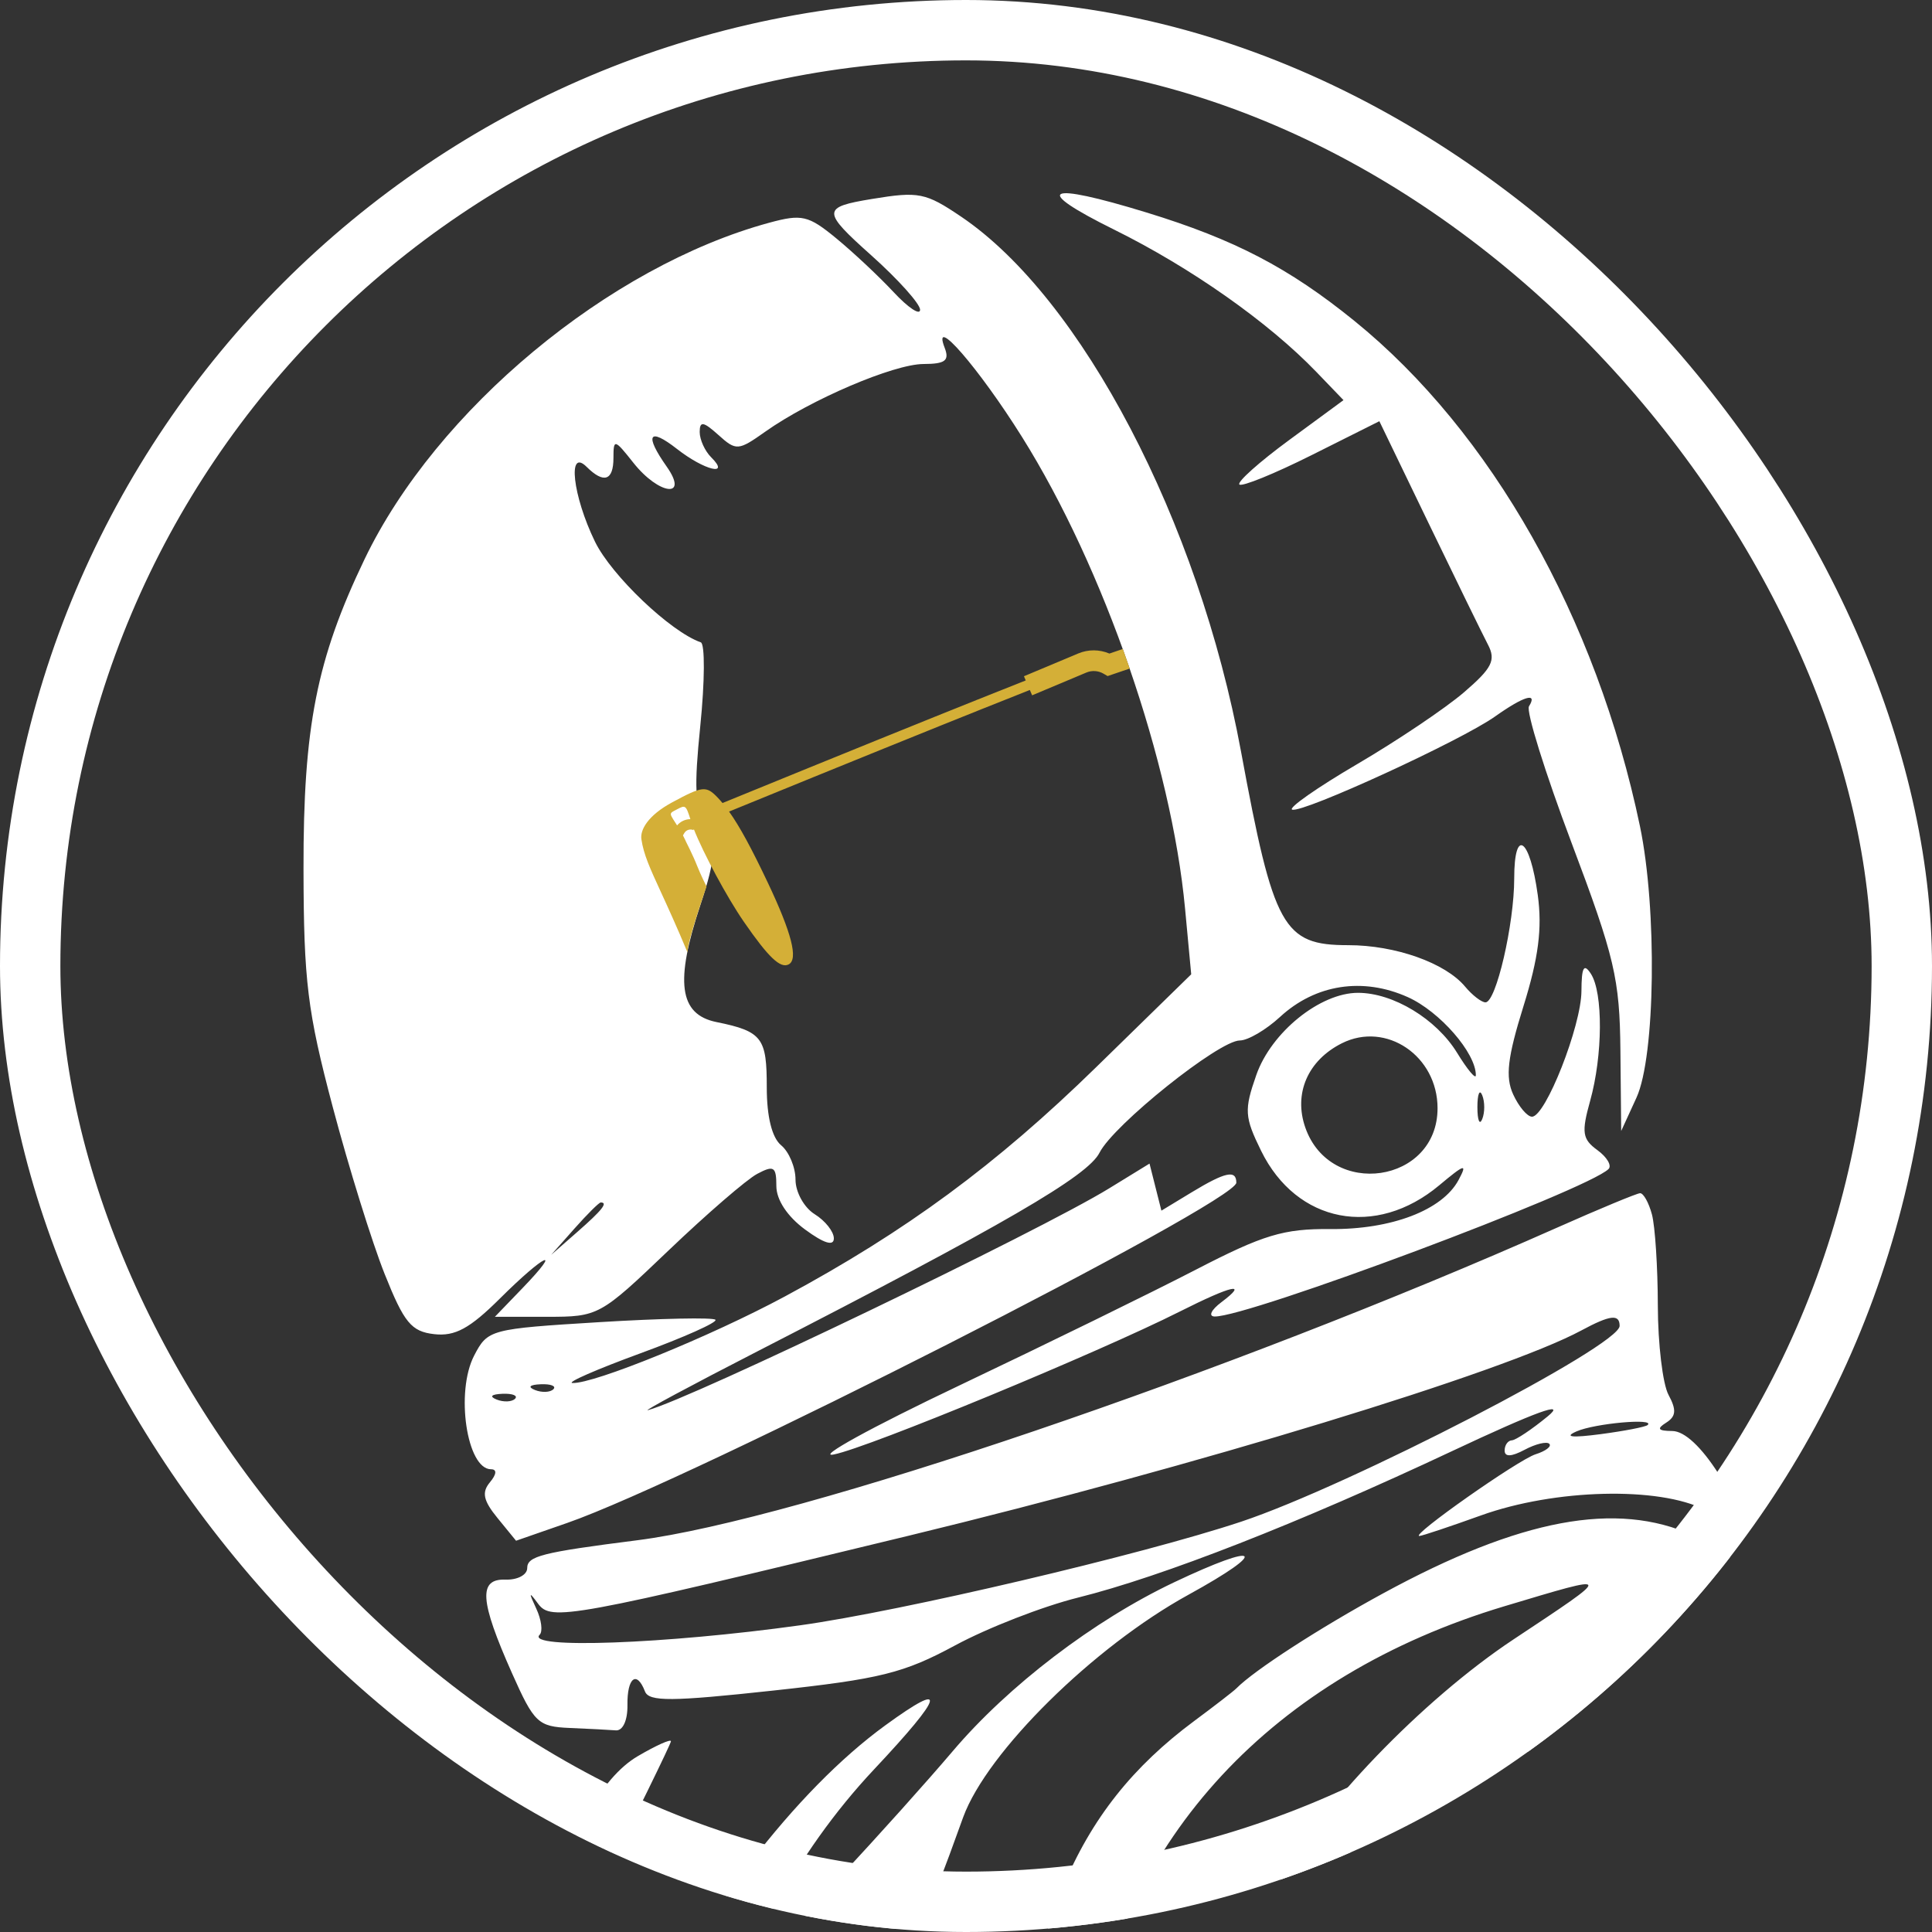 <svg width="200" height="200" viewBox="0 0 200 200" fill="none" xmlns="http://www.w3.org/2000/svg">
<rect x="0" y="0" width="200" height="200" fill="#333333" stroke="none"/>
<g clip-path="url(#clip0_765_312)">
<path fill-rule="evenodd" clip-rule="evenodd" d="M99.498 22.43C111.979 30.863 124.067 53.965 128.469 77.795C131.844 96.076 132.824 97.844 139.577 97.844C144.449 97.844 149.619 99.678 151.664 102.13C152.413 103.028 153.365 103.763 153.779 103.763C154.875 103.763 156.751 95.664 156.751 90.938C156.751 85.576 158.378 86.73 159.191 92.667C159.661 96.105 159.266 99.163 157.708 104.164C156.055 109.464 155.819 111.492 156.642 113.289C157.225 114.56 158.102 115.6 158.592 115.6C159.997 115.6 163.693 106.207 163.71 102.594C163.722 100.12 163.96 99.684 164.687 100.804C165.962 102.766 165.925 109.255 164.611 113.961C163.698 117.229 163.801 117.925 165.359 119.058C166.352 119.781 166.873 120.661 166.516 121.016C164.318 123.2 129.142 136.371 125.737 136.283C125.063 136.267 125.379 135.601 126.437 134.804C129.299 132.651 127.54 133.046 122.137 135.768C113.642 140.05 89.897 149.859 86.32 150.566C84.41 150.944 90.218 147.747 99.225 143.464C108.234 139.18 119.3 133.763 123.815 131.426C130.778 127.824 132.888 127.187 137.693 127.233C144.032 127.293 149.305 125.282 150.983 122.164C151.932 120.399 151.65 120.476 148.989 122.702C142.41 128.207 134.227 126.623 130.551 119.135C128.829 115.627 128.783 114.905 130.055 111.276C131.604 106.856 136.656 102.777 140.58 102.777C144.221 102.777 148.689 105.482 150.839 108.99C151.905 110.726 152.778 111.772 152.779 111.313C152.79 109.007 149.046 104.707 145.732 103.221C141.077 101.134 136.177 101.892 132.517 105.264C131.059 106.609 129.181 107.709 128.345 107.709C126.19 107.709 115.277 116.44 113.822 119.328C112.599 121.755 103.982 126.758 78.384 139.903C71.564 143.404 66.475 146.139 67.076 145.978C71.609 144.766 107.527 127.494 114.811 123.024L118.998 120.454L119.613 122.891L120.228 125.326L123.362 123.426C126.839 121.318 127.984 121.071 127.984 122.428C127.984 124.472 71.414 153.24 58.711 157.657L53.422 159.496L51.505 157.149C50.031 155.347 49.848 154.488 50.714 153.45C51.412 152.614 51.458 152.098 50.835 152.098C48.321 152.098 47.13 144.087 49.085 140.327C50.49 137.626 50.73 137.562 62.058 136.868C68.406 136.48 73.808 136.368 74.061 136.621C74.316 136.873 70.817 138.438 66.285 140.098C61.755 141.757 58.595 143.139 59.265 143.168C61.486 143.263 73.57 138.339 81.24 134.214C93.757 127.482 103.155 120.559 113.496 110.453L123.314 100.86L122.677 94.054C121.269 78.976 114.279 58.764 105.792 45.223C101.32 38.089 96.415 32.436 97.791 36.002C98.304 37.33 97.856 37.675 95.602 37.682C92.511 37.692 83.904 41.372 79.234 44.677C76.418 46.672 76.211 46.687 74.362 45.022C72.812 43.628 72.432 43.568 72.432 44.721C72.432 45.51 72.967 46.688 73.622 47.34C75.653 49.359 72.915 48.692 70.086 46.478C67.158 44.189 66.686 44.996 69.016 48.303C71.359 51.63 68.221 51.261 65.56 47.897C63.615 45.439 63.504 45.412 63.504 47.404C63.504 49.762 62.505 50.095 60.726 48.326C58.72 46.331 59.279 51.318 61.592 56.071C63.303 59.584 69.425 65.41 72.545 66.494C72.986 66.647 72.963 70.543 72.493 75.152C71.842 81.548 71.952 83.356 72.957 85.288C74.09 87.469 74.179 88.646 72.5 93.694C69.872 101.592 70.265 105.016 74.182 105.807C78.964 106.77 79.376 107.498 79.376 112.579C79.376 115.6 79.917 117.779 80.864 118.559C81.682 119.235 82.352 120.839 82.352 122.124C82.352 123.41 83.244 125.015 84.336 125.693C85.427 126.371 86.32 127.497 86.32 128.197C86.32 129.032 85.297 128.717 83.344 127.281C81.507 125.931 80.368 124.207 80.368 122.778C80.368 120.768 80.106 120.602 78.383 121.52C77.29 122.101 73.163 125.667 69.21 129.445C62.111 136.229 61.954 136.315 56.625 136.315H51.229L54.08 133.356C58.371 128.901 56.401 129.8 51.762 134.412C48.631 137.526 47.102 138.357 44.95 138.111C42.578 137.841 41.834 136.935 39.816 131.876C38.518 128.621 36.104 120.853 34.45 114.614C31.824 104.708 31.439 101.581 31.419 89.953C31.393 75.246 32.775 68.234 37.737 57.894C45.159 42.425 63.031 27.566 79.638 23.055C83.01 22.139 83.683 22.297 86.577 24.678C88.338 26.128 91.011 28.635 92.514 30.248C94.017 31.86 95.248 32.678 95.248 32.066C95.248 31.452 92.971 28.915 90.188 26.427C85.06 21.842 85.067 21.45 90.288 20.593C95.11 19.8 95.816 19.942 99.498 22.43ZM118.703 22.002C127.798 24.791 133.425 27.724 140.194 33.208C154.364 44.685 165.263 63.966 169.764 85.514C171.558 94.099 171.365 109.36 169.408 113.627L167.825 117.08L167.745 108.768C167.671 101.307 167.155 99.105 162.686 87.248C159.948 79.984 157.965 73.626 158.28 73.119C159.212 71.62 157.748 72.059 154.761 74.175C151.22 76.683 134.882 84.183 133.768 83.814C133.307 83.662 136.336 81.541 140.498 79.1C144.66 76.661 149.636 73.315 151.555 71.665C154.462 69.166 154.876 68.342 154.033 66.733C153.477 65.669 150.72 60.03 147.907 54.201L142.791 43.603L135.782 47.113C131.927 49.043 128.56 50.412 128.301 50.154C128.041 49.896 130.36 47.826 133.453 45.554L139.078 41.422L136.259 38.493C131.317 33.358 123.28 27.703 115.348 23.778C106.739 19.517 108.155 18.768 118.703 22.002ZM138.915 107.997C135.384 109.763 133.891 113.205 135.127 116.73C137.72 124.128 148.815 122.5 148.815 114.723C148.815 109.311 143.503 105.701 138.915 107.997ZM152.94 114.614C152.94 115.97 153.165 116.525 153.44 115.847C153.716 115.169 153.716 114.059 153.44 113.381C153.165 112.703 152.94 113.257 152.94 114.614ZM171.006 125.711C171.335 126.932 171.611 131.178 171.618 135.147C171.625 139.115 172.123 143.278 172.726 144.397C173.566 145.958 173.508 146.626 172.478 147.276C171.472 147.91 171.631 148.126 173.119 148.138C174.384 148.149 176.135 149.78 177.951 152.638C179.518 155.103 180.594 157.324 180.344 157.572C180.094 157.821 178.366 157.247 176.504 156.297C171.733 153.859 160.949 154.129 153.314 156.875C150.059 158.045 147.189 159.003 146.935 159.003C145.947 159.003 157.172 151.111 158.966 150.545C160.013 150.215 160.65 149.727 160.383 149.462C160.116 149.196 158.967 149.474 157.829 150.08C156.454 150.811 155.759 150.838 155.759 150.159C155.759 149.598 156.095 149.123 156.503 149.103C156.912 149.083 158.587 147.965 160.223 146.616C162.237 144.956 159.031 146.124 150.303 150.226C134.495 157.659 120.328 163.206 111.581 165.387C107.952 166.291 102.235 168.516 98.875 170.33C93.548 173.206 91.139 173.805 80.017 175.01C69.51 176.15 67.18 176.165 66.767 175.096C65.914 172.885 64.911 173.667 64.953 176.512C64.976 178.095 64.476 179.183 63.752 179.126C63.07 179.071 60.925 178.961 58.985 178.879C55.702 178.741 55.29 178.351 53.005 173.215C49.656 165.685 49.502 163.42 52.344 163.52C53.571 163.563 54.576 163.028 54.576 162.332C54.576 161.087 56.087 160.704 65.984 159.445C82.672 157.321 127.135 142.207 161.215 127.073C165.58 125.135 169.434 123.536 169.779 123.52C170.126 123.504 170.677 124.49 171.006 125.711ZM59.46 127.191L57.056 129.903L59.784 127.512C62.333 125.277 62.967 124.478 62.188 124.478C62.011 124.478 60.784 125.699 59.46 127.191ZM163.695 137.73C155.694 142.041 123.869 151.753 94.072 158.976C58.861 167.512 57.048 167.845 55.701 166.013C54.748 164.718 54.714 164.81 55.512 166.518C56.05 167.667 56.208 168.888 55.863 169.231C54.365 170.72 68.888 170.192 82.848 168.248C93.355 166.785 118.194 160.948 128.48 157.526C139.679 153.798 167.663 139.324 167.663 137.258C167.663 136.004 166.681 136.122 163.695 137.73ZM55.382 143.894C56.097 144.179 56.953 144.143 57.283 143.816C57.612 143.488 57.027 143.255 55.981 143.298C54.826 143.345 54.591 143.579 55.382 143.894ZM51.414 144.88C52.13 145.165 52.986 145.13 53.315 144.802C53.644 144.475 53.059 144.242 52.013 144.284C50.858 144.332 50.623 144.565 51.414 144.88ZM163.199 148.178C161.875 148.761 162.698 148.856 165.679 148.465C168.135 148.141 170.33 147.717 170.557 147.522C171.418 146.78 165.094 147.343 163.199 148.178ZM175.27 158.94C183.055 162.455 189.173 170.814 196.25 187.609L197.289 190.075L197.372 187.609C197.416 186.253 197.856 184.512 198.347 183.74C199.002 182.711 199.544 183.499 200.383 186.7C201.013 189.099 202.412 194.066 203.491 197.738C204.571 201.41 205.219 204.793 204.932 205.254C204.645 205.716 203.036 206.66 201.358 207.351C199.215 208.234 198.618 208.92 199.352 209.65C201.116 211.404 200.561 217.041 198.415 219.175C195.432 222.141 190.152 221.805 187.523 218.482L185.415 215.817L179.267 219.118C171.455 223.314 163.203 229.516 160.602 233.147C159.492 234.698 158.103 235.672 157.514 235.31C156.926 234.948 156.713 235.084 157.04 235.61C157.367 236.137 156.368 238.472 154.818 240.799C152.054 244.952 152.036 245.065 153.881 246.899C156.196 249.201 156.263 251.084 154.109 253.227C153.039 254.29 151.531 254.683 149.822 254.344C147.527 253.887 147.026 254.26 145.948 257.227C145.265 259.101 144.298 260.383 143.797 260.076C143.296 259.767 143.09 260.093 143.339 260.8C143.962 262.566 140.51 274.501 139.343 274.616C137.624 274.784 132.074 262.229 129.661 252.713L127.285 243.342L125.65 250.441C124.752 254.347 124.016 258.896 124.016 260.552C124.016 262.208 123.639 263.564 123.177 263.564C122.194 263.564 115.472 244.15 114.474 238.427C113.915 235.225 113.645 234.86 113.019 236.454C112.597 237.529 112.22 241.242 112.181 244.704L112.112 250.999L108.888 250.43C107.115 250.118 96.289 247.657 84.832 244.961C73.374 242.265 61.21 239.755 57.8 239.384C51.623 238.712 51.6 238.72 51.6 241.25C51.6 242.87 50.702 244.375 49.12 245.406C46.818 246.905 46.457 246.902 44.102 245.368C41.665 243.78 41.38 243.821 36.91 246.404C34.35 247.883 31.164 249.794 29.827 250.651C27.79 251.959 28.411 250.31 33.699 240.377C42.165 224.475 47.267 215.643 51.127 210.21C52.895 207.721 55.106 203.06 56.041 199.853C58.89 190.077 62.239 184.018 66.019 181.8C67.909 180.691 69.456 179.996 69.456 180.255C69.456 180.514 65.653 188.278 61.006 197.509C53.323 212.768 47.632 225.84 47.632 228.226C47.632 228.735 50.115 226.24 53.15 222.683C59.013 215.811 61.057 214.665 60.285 218.681C59.441 223.071 61.001 221.316 64.888 213.503C72.488 198.223 82.356 185.363 91.676 178.585C98.166 173.866 97.769 175.408 90.501 183.147C82.305 191.874 76.428 202.964 73.467 215.292C72.382 219.809 71.706 223.713 71.963 223.97C72.22 224.226 72.432 223.938 72.432 223.329C72.432 222.079 75.678 221.468 86.072 220.764C92.946 220.297 93.267 220.371 93.333 222.438C93.4 224.522 93.434 224.529 94.256 222.627C94.725 221.542 95.139 219.185 95.178 217.39C95.283 212.477 96.909 214.483 97.659 220.45C98.563 227.641 103.197 240.568 106.578 245.328C109.421 249.331 109.386 249.057 105.92 240.383C104.201 236.085 104.031 234.065 104.586 224.668C106.062 199.735 111.088 187.456 123.622 178.158C125.748 176.581 127.711 175.063 127.984 174.785C129.826 172.911 136.581 168.537 143.185 164.942C157.394 157.207 167.319 155.35 175.27 158.94ZM123.024 165.09C113.188 170.496 102.191 181.352 99.713 188.102C95.322 200.061 96.656 198.93 82.104 203.035C78.885 203.943 80.334 201.352 87.064 194.166C90.747 190.233 95.953 184.431 98.633 181.273C104.384 174.497 113.248 167.736 121.536 163.803C130.487 159.553 131.501 160.431 123.024 165.09ZM155.759 166.271C131.736 173.47 116.126 190.277 112.577 212.763L111.954 216.709L115.029 211.53C116.72 208.682 118.206 206.352 118.331 206.352C118.457 206.353 118.563 212.679 118.565 220.409C118.569 229.674 118.982 235.137 119.776 236.437C120.903 238.285 120.981 238.23 121.01 235.593C121.061 230.776 124.004 221.121 127.563 214.093C131.171 206.969 141.416 195.326 146.855 192.168L150.047 190.317L146.543 196.607C141.774 205.169 138.892 215.063 138.242 225.093C137.942 229.705 137.075 235.667 136.313 238.343C135.55 241.018 134.933 244.791 134.94 246.727C134.952 249.722 135.37 249.058 137.747 242.27C139.283 237.882 142.261 231.446 144.365 227.967C149.376 219.683 161.435 207.764 170.143 202.488L177.087 198.282L172.78 198.89C163.709 200.171 153.305 208.195 145.213 220.15C140.244 227.49 139.841 226.895 143.404 217.481C148.074 205.143 156.819 192.507 169.214 180.18C173.289 176.128 176.282 172.821 175.863 172.83C175.446 172.84 172.871 174.085 170.143 175.597C167.415 177.109 164.291 178.828 163.199 179.418C162.108 180.008 158.76 181.201 155.759 182.07C149.115 183.996 138.572 191.664 132.997 198.627C128.143 204.689 127.835 203.342 132.2 195.152C136.425 187.22 147.254 175.963 156.662 169.721C167.152 162.761 167.174 162.85 155.759 166.271ZM94.673 209.612L93.997 217.044L87.926 218.038C72.41 220.578 73.062 220.556 73.81 218.546C74.186 217.535 75.47 214.178 76.662 211.086L78.831 205.463L84.808 203.956C91.393 202.295 94.595 201.678 95.051 201.98C95.216 202.09 95.046 205.523 94.673 209.612Z" fill="white"/>
<path fill-rule="evenodd" clip-rule="evenodd" d="M106.846 71.979L112.464 69.62C113.037 69.38 113.693 69.423 114.232 69.737L114.659 69.987L115.126 69.828L116.947 69.209L116.239 67.182L114.845 67.656C113.819 67.22 112.654 67.211 111.617 67.647L105.998 70.005L106.184 70.439C105.093 70.869 103.48 71.508 101.213 72.416C96.159 74.438 87.849 77.792 74.795 83.129C74.625 82.926 74.457 82.738 74.288 82.561C73.106 81.325 72.725 81.364 69.591 83.054C67.045 84.427 66.256 85.926 66.396 86.871C66.632 88.462 67.267 89.842 68.42 92.354L68.42 92.354C69.131 93.902 70.039 95.879 71.173 98.599C71.112 97.558 73.139 91.772 73.139 91.772C73.139 91.772 72.518 90.528 72.174 89.649C71.748 88.561 71.003 87.108 71.003 87.108C71.003 87.108 70.902 86.864 70.7 86.48L70.837 86.245C71.028 85.916 71.434 85.782 71.783 85.932L71.825 85.833C72.805 88.322 75.252 92.885 77.011 95.432C79.558 99.117 80.79 100.287 81.647 99.832C82.648 99.302 81.957 96.596 79.494 91.395C77.806 87.833 76.583 85.57 75.473 84.013C88.37 78.74 96.596 75.42 101.612 73.413C103.899 72.498 105.518 71.856 106.608 71.426L106.846 71.979ZM71.466 84.797C70.943 84.803 70.438 85.035 70.092 85.445C70.029 85.347 69.971 85.256 69.917 85.173L69.916 85.172C69.552 84.609 69.399 84.371 69.456 84.208C69.498 84.088 69.652 84.008 69.919 83.87C69.968 83.845 70.021 83.817 70.078 83.787C70.939 83.331 71.002 83.323 71.466 84.797Z" fill="#D4AF37"/>
</g>
<rect x="3.125" y="3.125" width="193.75" height="193.75" rx="96.875" stroke="white" stroke-width="6.25"/>
<defs>
<clipPath id="clip0_765_312">
<rect width="200" height="200" rx="100" fill="white"/>
</clipPath>
</defs>
</svg>
